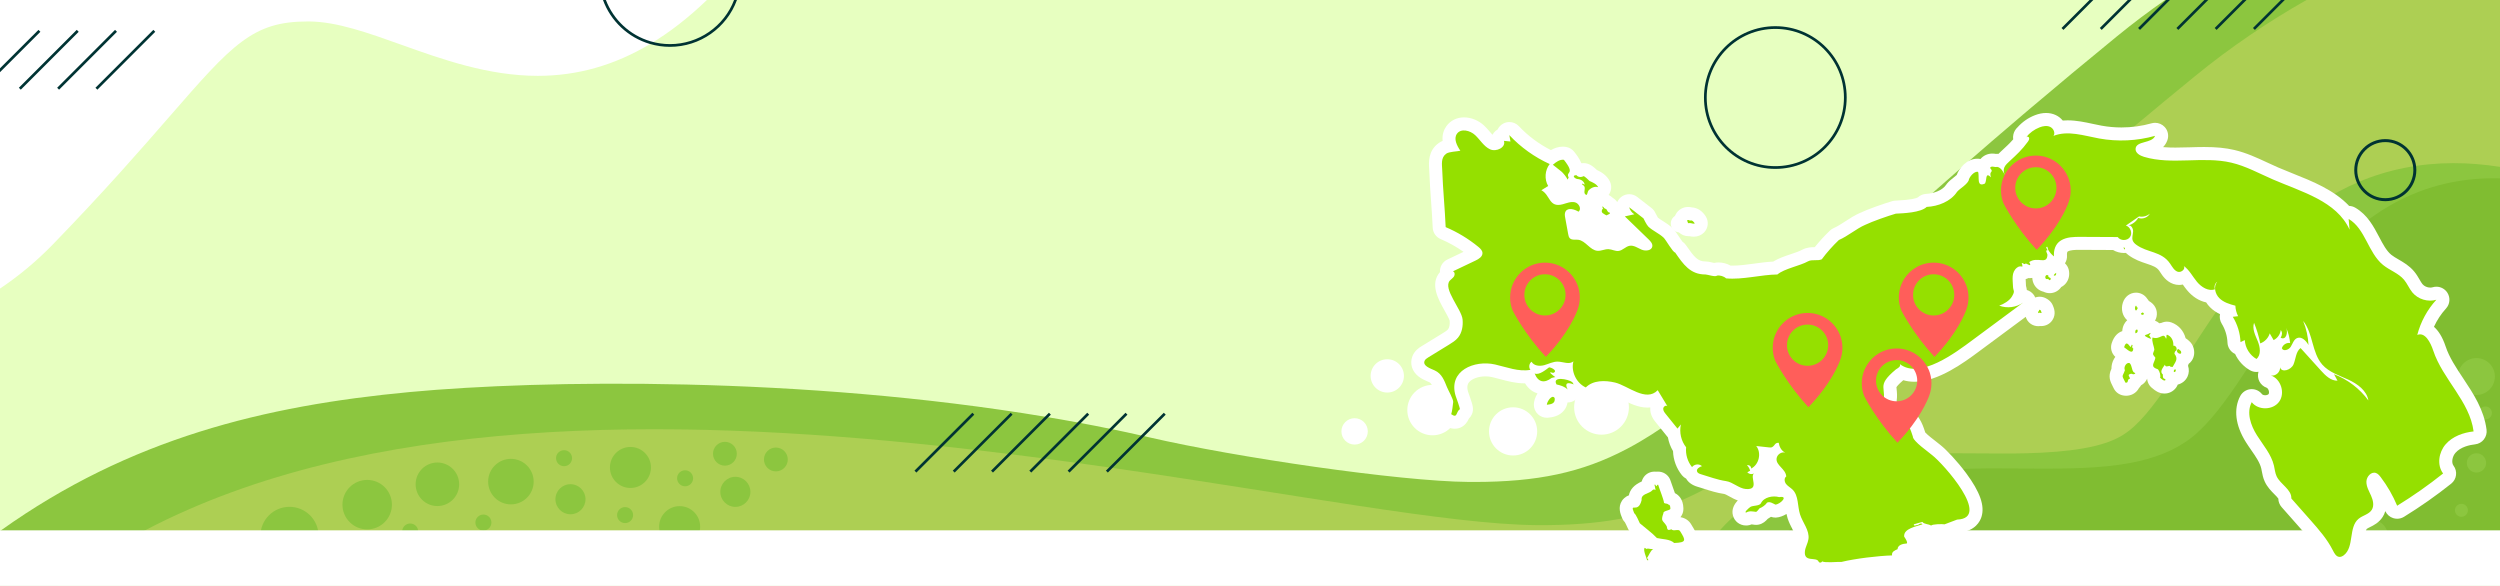 <?xml version="1.0" encoding="UTF-8"?><svg xmlns="http://www.w3.org/2000/svg" viewBox="0 0 1920 450"><rect x="0" y="0" width="1920" height="450" fill="#808080" stroke="none"/><defs><style>.cls-1{fill:#033;}.cls-2{fill:#e7ffc0;}.cls-3{fill:#fff;}.cls-4{fill:#ff5e5a;}.cls-5{fill:#8cc63f;}.cls-6{fill:#adcf53;}.cls-7{fill:#95e000;}.cls-8{fill:#80bd31;}.cls-9{stroke-width:2.29px;}.cls-9,.cls-10{fill:none;stroke:#033;stroke-miterlimit:10;}.cls-10{stroke-width:2.09px;}</style></defs><g id="Warstwa_2"><polyline class="cls-2" points="1920 0 1920 450 0 450 0 0 1662.81 0"/><path class="cls-5" d="m1920,0v450H0v-42.15c.26-.19.51-.37.76-.55,98.92-70.49,202.27-95.75,314.03-106.22,100.68-9.43,301.84-12.32,489.02,19.17,8.36,1.39,16.69,2.87,24.98,4.42,8.24,1.53,16.44,3.14,24.59,4.82,8.11,1.66,16.18,3.41,24.19,5.22,1.85.42,3.69.84,5.53,1.27,65.3,15.14,191.77,33.72,244.73,34.15,1.36,0,2.69.02,4.02.02,48.95,0,83.03-7.21,117.46-25.31,3.51-1.84,7.03-3.8,10.56-5.88,22.8-13.41,46.07-31.55,73.72-55.46,18.52-16.01,39.02-34.62,62.66-56.13,1.04-.94,2.09-1.9,3.15-2.86,1.56-1.41,3.12-2.84,4.7-4.28,17.66-16.05,36.69-33.34,57.62-52.04,3.23-2.89,6.52-5.82,9.85-8.78,1.05-.93,2.11-1.87,3.17-2.82,1.8-1.6,3.61-3.2,5.44-4.82,4.53-4.01,9.14-8.08,13.85-12.21,2.65-2.34,5.34-4.7,8.06-7.07,1.11-.98,2.23-1.96,3.35-2.93.77-.68,1.54-1.35,2.32-2.03,14.34-12.51,29.5-25.58,45.59-39.26,2.13-1.81,4.28-3.63,6.44-5.45,20.45-17.33,42.39-35.61,66.05-54.93,11.91-9.72,24.23-19.02,36.97-27.89h257.19Z"/><path class="cls-6" d="m1920,0v450H44.37c.48-.4.98-.79,1.5-1.19,20.52-15.63,42.43-29.41,65.51-41.51,169.35-88.76,401.7-87.14,611.25-64.69,8.86.95,17.68,1.93,26.45,2.96,8.8,1.01,17.56,2.07,26.26,3.15,8.74,1.09,17.43,2.2,26.06,3.34,8.71,1.14,17.35,2.31,25.92,3.49,8.67,1.2,17.26,2.41,25.78,3.63,140.84,20.26,260.41,43.58,326.81,44.12,96.92.78,141.7-25.65,226.24-100.26,1.73-1.52,3.47-3.07,5.24-4.64,6.85-6.08,13.96-12.47,21.38-19.18,12.85-11.61,26.62-24.17,41.56-37.75,4.02-3.64,8.12-7.37,12.31-11.16,11.15-10.11,22.94-20.74,35.45-31.92,10.61-9.48,21.75-19.35,33.45-29.63,2.1-1.85,4.22-3.7,6.36-5.57,5.07-4.44,10.25-8.96,15.53-13.54,6.74-5.85,13.66-11.81,20.76-17.91,26.46-22.68,55.51-47.08,87.59-73.28C1713.07,36.17,1741.76,16.79,1771.4,0h148.6Z"/><path class="cls-5" d="m1920,128.15v321.85h-624.03c2-6.06,4.49-11.96,7.47-17.67,4.65-8.89,10.45-17.24,17.38-25.03,5.38-6.06,11.44-11.77,18.17-17.11h0c3.06-2.46,6.26-4.82,9.6-7.11,2.64-1.81,5.37-3.57,8.18-5.29,21.45-13.07,44.95-20.43,68.79-24.54,6.59-1.14,13.2-2.04,19.81-2.72,19.53-2.07,38.95-2.42,57.32-2.42,6.49,0,12.99.05,19.29.1,6.34.04,12.33.09,18.36.09.94,0,1.87,0,2.79-.01,1.4,0,2.77,0,4.12-.03h0c3.13-.03,6.14-.08,9.04-.15,3.98-.11,7.76-.25,11.35-.43,4.17-.21,8.08-.47,11.76-.78,3.63-.3,7.02-.64,10.2-1.03,30.34-3.67,41.31-11.01,49.5-18.47,11.72-10.68,23.92-28.61,36.74-48.29,1.53-2.35,3.07-4.73,4.62-7.13.24-.37.48-.74.72-1.11,20.17-31.16,43.04-66.47,74.19-94.64,17.75-16.06,36.08-27.99,56.03-36.47,22.6-9.6,47.17-14.47,73.02-14.47h.01c11.46,0,23.35.96,35.55,2.86Z"/><path class="cls-8" d="m1920,136.95v313.05h-570.12c1.23-4.87,2.89-9.81,5.09-14.75,1.38-3.12,2.98-6.25,4.81-9.36,8.32-14.15,21.47-28.04,41.56-40.29,8.79-5.36,18.07-9.62,27.71-13.01,7.55-2.66,15.33-4.77,23.27-6.46,23.48-4.98,48.37-6.19,73.15-6.38,1.54,0,3.09-.02,4.64-.02,17.52-.06,34.92.31,51.69.11h0c2.01-.02,4-.05,5.99-.09,13.74-.27,26.99-1.01,39.45-2.76,5.5-.77,10.83-1.74,15.99-2.95h0c17.1-4.02,32.22-10.72,44.41-21.82,55.12-50.21,95.09-198.59,232.34-195.27Z"/><path class="cls-3" d="m542.9,0c-14.26,13.7-28.73,24.93-43.51,33.75h-.01c-27.51,16.43-56.06,24.5-86.34,24.5-38.07,0-73.56-12.7-104.86-23.9-25.37-9.07-49.33-17.64-70.3-17.86-.54,0-1.07-.01-1.6-.01-21.35,0-35.56,4.38-50.68,15.6-15.35,11.39-31.22,29.62-55.25,57.22-22.17,25.46-49.75,57.15-89.66,98.31C28.26,200.43,14.67,211.78,0,221.62V0h542.9Z"/></g><g id="Warstwa_1"><circle class="cls-5" cx="1901.92" cy="289.17" r="14.16"/><circle class="cls-5" cx="1877.6" cy="335.34" r="12.76"/><circle class="cls-5" cx="1821.2" cy="411.89" r="12.76"/><circle class="cls-5" cx="1901.92" cy="355.51" r="7.41"/><circle class="cls-5" cx="1844" cy="341.05" r="7.41"/><circle class="cls-5" cx="1812.01" cy="370.77" r="18.1"/><circle class="cls-5" cx="1821.2" cy="322.74" r="15.39"/><circle class="cls-5" cx="1853.08" cy="370.77" r="9.35"/><circle class="cls-5" cx="1908.79" cy="317.13" r="4.98"/><circle class="cls-5" cx="1855.23" cy="413.99" r="4.98"/><circle class="cls-5" cx="1890.37" cy="391.91" r="4.98"/><circle class="cls-5" cx="1793.69" cy="411.89" r="4.98"/><circle class="cls-5" cx="1855.23" cy="292.56" r="13.54"/><circle class="cls-5" cx="392.37" cy="369.88" r="17.48"/><circle class="cls-5" cx="521.97" cy="404.46" r="15.75"/><circle class="cls-5" cx="484.18" cy="359.01" r="15.75"/><circle class="cls-5" cx="556.73" cy="348.47" r="9.15"/><circle class="cls-5" cx="595.87" cy="352.87" r="9.15"/><circle class="cls-5" cx="222.33" cy="411.58" r="22.34"/><circle class="cls-5" cx="282" cy="387.57" r="19"/><circle class="cls-5" cx="564.76" cy="377.74" r="11.55"/><circle class="cls-5" cx="438.12" cy="383.41" r="11.55"/><circle class="cls-5" cx="480.07" cy="395.59" r="6.15"/><circle class="cls-5" cx="371.25" cy="401.31" r="6.15"/><circle class="cls-5" cx="315.02" cy="408.2" r="6.15"/><circle class="cls-5" cx="526.15" cy="367.32" r="6.15"/><circle class="cls-5" cx="433.19" cy="351.89" r="6.15"/><circle class="cls-5" cx="335.92" cy="371.93" r="16.72"/><circle class="cls-3" cx="1100.18" cy="314.95" r="19.36"/><circle class="cls-3" cx="1152.15" cy="266.07" r="17.45"/><circle class="cls-3" cx="1289.05" cy="211.69" r="17.45"/><circle class="cls-3" cx="1040.34" cy="331.31" r="10.13"/><circle class="cls-3" cx="1198.13" cy="273.62" r="10.13"/><circle class="cls-3" cx="1282.64" cy="268.92" r="24.74"/><circle class="cls-3" cx="1229.97" cy="312.79" r="21.04"/><circle class="cls-3" cx="1208.93" cy="231.84" r="12.79"/><circle class="cls-3" cx="1065.43" cy="288.69" r="12.79"/><circle class="cls-3" cx="1289.96" cy="171.67" r="6.81"/><circle class="cls-3" cx="1103.74" cy="275.74" r="6.81"/><circle class="cls-3" cx="1247.32" cy="243.95" r="6.81"/><circle class="cls-3" cx="1244.2" cy="197.95" r="6.81"/><circle class="cls-3" cx="1324.61" cy="223.92" r="6.81"/><circle class="cls-3" cx="1162.05" cy="331.31" r="18.51"/><path class="cls-1" d="m563.8-.09c-7.73,20.37-27.35,33.97-49.25,33.97-5.06,0-10.06-.72-14.86-2.14l-.16-.04c-15.73-4.66-28.41-16.49-34.24-31.79h-2.24c5.94,16.32,19.36,28.95,36.03,33.84l.15.04c4.95,1.45,10.1,2.18,15.31,2.18,23.04,0,43.64-14.47,51.48-36.06h-2.23Z"/><circle class="cls-9" cx="1831.91" cy="130.67" r="22.69"/><polygon class="cls-1" points="1751.78 -.02 1730.27 21.49 1731.75 22.97 1754.74 -.02 1751.78 -.02"/><polygon class="cls-1" points="1722.38 -.02 1700.86 21.49 1702.34 22.97 1725.33 -.02 1722.38 -.02"/><polygon class="cls-1" points="1692.97 -.02 1671.46 21.49 1672.94 22.97 1695.92 -.02 1692.97 -.02"/><polygon class="cls-1" points="1663.56 -.02 1642.05 21.49 1643.53 22.97 1666.51 -.02 1663.56 -.02"/><polygon class="cls-1" points="1634.16 -.02 1612.65 21.49 1614.12 22.97 1637.11 -.02 1634.16 -.02"/><polygon class="cls-1" points="1604.75 -.02 1583.24 21.49 1584.72 22.97 1607.7 -.02 1604.75 -.02"/><line class="cls-10" x1="894.54" y1="317.73" x2="850.08" y2="362.19"/><line class="cls-10" x1="865.14" y1="317.73" x2="820.68" y2="362.19"/><line class="cls-10" x1="835.73" y1="317.73" x2="791.27" y2="362.19"/><line class="cls-10" x1="806.32" y1="317.73" x2="761.86" y2="362.19"/><line class="cls-10" x1="776.92" y1="317.73" x2="732.46" y2="362.19"/><line class="cls-10" x1="747.51" y1="317.73" x2="703.05" y2="362.19"/><rect class="cls-1" x="64.83" y="44.86" width="62.88" height="2.09" transform="translate(-4.26 81.52) rotate(-45)"/><rect class="cls-1" x="35.43" y="44.86" width="62.88" height="2.09" transform="translate(-12.88 60.73) rotate(-45)"/><rect class="cls-1" x="6.02" y="44.86" width="62.88" height="2.09" transform="translate(-21.49 39.93) rotate(-45)"/><polygon class="cls-1" points="-.02 55.46 31.02 24.41 29.54 22.94 -.02 52.5 -.02 55.46"/><circle class="cls-10" cx="1363.45" cy="74.91" r="53.75"/><rect class="cls-3" x="0" y="407.3" width="1920" height="42.7"/><path class="cls-3" d="m1298.92,402.85c2.99,4.72,6.54,10.55,3.15,16.99-3.54,6.7-11.29,6.98-15.93,7.15-.12,0-.24,0-.36,0-2.41,0-4.74-.87-6.55-2.45-.58,1.92-1.7,3.66-3.3,4.94.14,2.19-.49,3.98-1.07,5.14-.87,1.74-2.19,3.15-3.8,4.13-1.61.97-3.49,1.51-5.49,1.51-.83,0-1.69-.09-2.61-.28-3.73-.77-6.71-3.59-7.67-7.28-.09-.31-.26-.77-.45-1.29-1.61-4.51-4.04-11.33.46-16.95.5-.62,1.06-1.16,1.66-1.63-1.41-1.14-2.84-2.3-4.14-3.43-1.09-.95-1.96-2.13-2.55-3.45l-.13-.27c-1.15-2.57-1.82-3.87-2.16-4.49-.9-.91-1.62-1.98-2.12-3.18-1.31-3.16-3.51-8.43-.14-13.49.69-1.03,2.33-3.04,5.25-4.07.92-4.62,4.23-8.19,9.89-10.67.21-.84.53-1.66.97-2.43,1.64-2.94,4.65-4.86,8-5.1.4-.03.76-.04,1.08-.04.44,0,.86.02,1.27.06.39-.04.76-.06,1.13-.06.42,0,.84.03,1.26.07,4.02.45,7.37,3.26,8.5,7.15.29.98.92,2.71,1.54,4.39.66,1.82,1.24,3.44,1.73,4.9.02.01.03.02.05.03,2.92,1.49,6.22,4.67,6.46,11.48v.18c.08,1.85-.35,3.69-1.25,5.3-.31.55-.64,1.04-1,1.49,3.58.58,6.57,2.58,8.32,5.64Z"/><path class="cls-3" d="m1286.64,173.8c-1.79-4.27-.43-7.79.35-9.25,1.83-3.45,5.46-5.6,9.47-5.6,1.01,0,1.95.13,2.81.33,4.27.21,8.19,2.75,10.82,7.04,2.39,3.89,1.83,8.91-1.35,12.19-2.05,2.11-4.87,3.27-7.93,3.27-1.31,0-2.45-.2-3.31-.39-.21.01-.44.02-.67.02-3.03,0-5.8-1.2-7.81-3.37-1.12-1.22-1.93-2.66-2.38-4.24Z"/><path class="cls-3" d="m1684.26,266.06c1.48,3.86,1.12,7.85-1,10.94-.66.96-1.48,1.78-2.39,2.47-.14.49-.3.96-.47,1.4.95,2.78.84,5.77-.43,8.46-1.46,3.06-4.16,5.2-7.46,6.04-.32.82-.74,1.6-1.27,2.33-2.13,2.88-5.38,4.54-8.93,4.54-4.47,0-7.54-2.6-9.02-3.85l-.19-.16c-2.44-1.77-3.9-4.51-4.09-7.42-.85,1.95-2.34,3.84-4.67,5.11-.44.78-.98,1.48-1.6,2.1-2.29,4.31-6.48,5.91-9.84,5.91h-.01c-.8,0-1.62-.09-2.45-.25-3.04-.59-5.64-2.55-7.03-5.32l-.71-1.4c-2.02-3.96-3.92-7.71-1.1-13.79-.05-2.59.62-5.26,2.02-7.66.29-.51.61-.98.95-1.44-2.88-2.61-4.03-6.73-2.77-10.55,1.94-5.88,5.23-8.28,8.09-9.2.1-2.18.73-4.5,2.22-6.59.46-.65,1.01-1.24,1.59-1.77-3.62-3.15-4.98-8.41-3.37-13.44,1.51-4.71,5.49-7.76,10.14-7.76,3.14,0,6.53,1.49,8.63,4.72.47.52.88,1.1,1.23,1.7,4.61,2.42,6.98,7.18,5.91,12.07-.24,1.08-.65,2.09-1.19,3.02,1.22.44,2.34,1.12,3.32,2.01.52-.14,1.08-.26,1.7-.33,1.31-.61,2.73-.92,4.17-.92,1.12,0,2.25.19,3.34.58,5.52,1.96,9.47,6.45,10.93,12.02.05.05.09.12.13.17,2.15,1.39,3.69,3.13,3.89,3.37.74.86,1.32,1.84,1.73,2.89Z"/><path class="cls-3" d="m1907.62,337.5c-1.66,2.11-4.09,3.46-6.76,3.76-3.89.43-11.03,1.85-15.08,6.54-2.49,2.87-3.21,7.54-1.51,9.78,3.29,4.33,2.51,10.48-1.73,13.86-11.53,9.19-23.74,17.76-36.28,25.48-1.6.98-3.41,1.48-5.24,1.48-1.03,0-2.07-.16-3.07-.48-2.68-.86-4.87-2.82-6.03-5.37-.52,1.77-1.25,3.25-2.03,4.47-2.83,4.41-7.01,6.47-9.78,7.83-.83.41-1.96.96-2.32,1.26-1.01.83-1.64,5-2.06,7.75-.95,6.22-2.25,14.74-9.45,20.39-2.87,2.26-6.13,3.45-9.42,3.45-.5,0-1-.03-1.49-.08-7.86-.89-11.32-7.78-12.62-10.38-3.83-7.62-9.99-14.6-15.95-21.35l-14.53-16.45c-1.59-1.81-2.48-4.12-2.51-6.51-.49-.8-1.98-2.3-3-3.32-2.43-2.45-5.46-5.5-7.39-9.66-1.36-2.92-1.88-5.75-2.29-8.01-.13-.68-.25-1.36-.4-2.03-1.08-4.64-4.28-9.26-7.68-14.15-1.37-1.98-2.79-4.02-4.14-6.17-8.08-12.84-9.63-25.41-4.37-35.39,1.59-3.01,4.59-5,7.97-5.3.3-.03.59-.04.88-.04,3.07,0,5.99,1.41,7.89,3.86.32.4,1.22.84,2.46.84s2.28-.47,2.61-.93c.32-.45.45-1.51.09-2.69-.37-1.17-1.09-1.97-1.61-2.15-4.95-1.75-7.7-7.02-6.31-12.08.01-.05.03-.11.04-.16-.51.08-1.03.12-1.56.12-1.69,0-3.39-.43-4.93-1.3-5.08-2.88-9.07-7.33-11.48-12.55-.35-.15-.69-.33-1.02-.53-2.87-1.74-4.68-4.81-4.81-8.17-.2-5.15-1.74-10.19-4.45-14.57-1.35-2.2-1.79-4.8-1.29-7.27-2.7-1.28-5.34-2.97-7.69-5.34-1.14-1.14-2.12-2.39-2.95-3.7-5.39-1.1-10.63-4.43-14.8-9.51-1.17-1.42-2.18-2.83-3.14-4.2-.95.2-1.91.31-2.89.31-1.51,0-2.99-.26-4.4-.76-5.46-1.93-8.32-6.33-10.03-8.96-.22-.35-.45-.7-.68-1.04-1.96-2.85-4.72-3.88-9.83-5.58-4.31-1.43-9.19-3.06-13.96-6.62-.72-.53-1.38-1.08-1.98-1.65-.49.04-.98.07-1.47.07-3.02,0-5.9-.82-8.34-2.29l-25.91-.12c-3.28,0-6.94.1-8.91,1.3-.42.26-.66,1.51-.55,2.86.19,2.22-.39,4.37-1.54,6.18,1.42,1.34,2.47,3.07,2.92,5.04.85,3.71.07,7.43-2.15,10.22-1,1.26-2.26,2.26-3.67,2.98-.18.25-.35.51-.55.75-2.03,2.5-5.04,3.94-8.26,3.94-1.68,0-3.3-.39-4.77-1.11-2.97-.69-5.52-2.56-7.1-5.29-.94-1.64-1.43-3.46-1.52-5.31-.62.11-1.24.18-1.89.18-.38,0-.76-.02-1.12-.06-.66.35-1.36.62-2.09.81.02.74.07,1.55.11,2.2.06.95.12,1.9.14,2.82,0,.16.02.22.02.22.02.1.05.2.08.29.28.99.46,1.92.55,2.82,2.05.59,3.94,1.85,5.3,3.71.47.65.84,1.33,1.13,2.04,1.63-.54,2.98-.59,3.33-.59,3.66,0,6.19,1.93,7.03,2.56,1.38,1.05,2.46,2.44,3.14,4.03.85,1.99,2.85,6.66-.28,11.39-.94,1.43-2.2,2.57-3.67,3.35-1.46.78-3.11,1.21-4.84,1.21-.3,0-.59-.01-.86-.03-.52.08-1.04.12-1.57.12-2,0-4.01-.6-5.74-1.81-1.9-1.33-3.2-3.24-3.83-5.36l-36.22,26.83c-10.85,8.05-31.04,23.03-49.21,23.03-3.04,0-5.91-.4-8.6-1.2-3.89,3.32-4.98,4.9-5.26,5.39.02.36.09,1.01.14,1.51.25,2.23.58,5.25,0,9.28.52.93.91,1.84,1.2,2.64,1.83.7,3.71,1.59,5.39,2.59,10,2.23,13.46,12.81,15.03,17.6,0,0,.35,1.06.37,1.12,1.76,1.95,6.5,5.6,8.39,7.05,1.45,1.12,2.54,1.96,3.38,2.69,4.43,3.51,12.83,12.35,19.63,21.52,10.72,14.46,14.46,25.15,11.76,33.64-1.04,3.27-4.7,10.74-16.53,11.86-.05.02-8.26,3.12-8.26,3.12-1.13.43-2.33.65-3.54.65-.5,0-1.01-.04-1.51-.11-.2-.02-.65-.04-1.33-.04-1.34,0-2.51.08-3.23.16-1.35.64-2.82.96-4.29.96-1.56,0-3.13-.36-4.57-1.11-.72.23-1.45.45-2.22.67-.52.15-1.26.37-2.02.61.34,1.39.49,2.86.3,4.36-.4,3.17-2.14,5.96-4.8,7.66-1.25.79-2.65,1.3-4.11,1.49-.84,1.26-1.97,2.33-3.31,3.11-.36.86-.85,1.67-1.45,2.41-1.83,2.26-4.55,3.62-7.45,3.71-9.61.3-26.45,2.2-36.9,4.74-.77.19-1.57.28-2.36.28-.28,0-.55-.01-.83-.03h-.2c-.69,0-1.83.05-3.02.1-1.73.07-3.68.16-5.56.16-1.3,0-2.46-.05-3.51-.14-1,.29-2.05.44-3.12.44-2.84,0-5.47-1.03-7.52-2.84-2.96-.3-7.7-1.06-11.17-5.34-2.53-3.12-3.54-7.09-2.99-11.81.33-2.88,1.23-5.24,1.96-7.14.32-.84.71-1.88.78-2.33.17-1.2-1.31-4.07-2.5-6.38-1.26-2.44-2.68-5.21-3.66-8.35-.33-1.07-.58-2.12-.8-3.16-2.62,1.62-5.48,2.61-7.9,2.76-.21.02-.42.02-.64.02-1.15,0-2.3-.2-3.39-.59-.82.58-1.65,1.09-2.47,1.54-1.55,1.77-3.69,3.72-6.81,4.41-.71.15-1.42.23-2.14.23-.4,0-.79-.03-1.18-.07-.42-.05-.84-.11-1.27-.17-.33-.05-.71-.1-1.02-.13-1.03.45-2.14.73-3.27.82-.33.03-.64.04-.93.04-4.81,0-8.88-3.06-10.11-7.61-1.34-4.91,1.12-8.94,3.73-11.63-2.49-.88-4.66-2.07-6.54-3.11-1.34-.74-3.17-1.76-3.92-1.87-5.6-.8-10.74-2.45-15.72-4.04-1.61-.51-3.22-1.03-4.82-1.5-4.07-1.21-6.98-3.3-8.69-6.23-1.21-.62-2.29-1.49-3.17-2.57-4.28-5.25-6.7-11.85-6.89-18.58-1.95-3.26-3.27-6.85-3.93-10.56-.14-.16-.28-.31-.41-.48l-9.06-11.25c-1.31-1.63-4.39-5.45-4.08-10.91.01-.11.01-.21.02-.32-.71.07-1.43.11-2.15.11-7.18,0-13.78-3.31-19.61-6.23-2.83-1.41-5.75-2.87-7.58-3.31-2.3-.55-4.56-.84-6.52-.84-2.12,0-4.98.33-6.54,1.9-1.92,1.94-4.49,2.96-7.1,2.96-1.41,0-2.83-.3-4.17-.91-.73-.34-1.44-.72-2.13-1.12-.59.71-1.28,1.35-2.07,1.89-1.71,1.16-3.67,1.73-5.61,1.73h-.07c-.43,2.59-1.5,4.54-2.53,5.87-3.76,4.92-9.76,5.55-12.32,5.81-.35.04-.69.06-1.04.06-2.48,0-4.9-.93-6.75-2.62-2.11-1.93-3.29-4.68-3.25-7.54.04-2.6,1.06-5.73,2.83-8.54-3.06-.93-6.72-3.05-9.59-7.75-.17,0-.35.01-.52.01-6.7,0-13.07-1.72-18.69-3.24-2.1-.57-4.08-1.1-6.01-1.54-1.66-.38-3.4-.57-5.18-.57-5.54,0-10.68,1.91-12.78,4.74-.47.63-1.88,2.53-.58,7.02.63,1.72,1.72,4.93,1.73,4.97,1.85,5.49,2.87,8.51,1.22,12.38-.53,1.23-1.31,2.34-2.26,3.26-2.9,6.46-7.55,7.83-10.95,7.83-3.72,0-6.61-1.75-8.45-3.07-3.67-2.62-5.12-7.35-3.59-11.56.21-.84.55-3.1.81-5.34-.55-1.3-1.6-3.38-2.16-4.5-.74-1.48-1.32-2.64-1.74-3.65l-.36-.91c-1.64-4.06-2.56-6.05-3.93-6.66-.36-.17-.75-.33-1.15-.5-2.17-.94-4.88-2.11-7.25-3.97-4.94-3.88-6.75-9.73-4.73-15.28,1.68-4.59,5.4-6.88,6.99-7.86l16-9.82c1.76-1.08,3.58-2.2,4.41-3.19,1.05-1.26,1.53-3.72,1.3-6.6-.33-1.46-2.49-5.33-3.94-7.9-4.83-8.61-11.43-20.38-3.52-29.48-.25-4.07,1.99-7.89,5.68-9.65l12.41-5.91c-5.48-3.89-11.37-7.18-17.58-9.81-3.55-1.51-5.92-4.93-6.09-8.78-.29-6.72-.78-13.62-1.25-20.29-.54-7.6-1.1-15.47-1.38-23.29-.02-.58-.06-1.16-.1-1.75-.3-4.82-.85-13.79,7.38-19.66.94-.67,1.94-1.2,2.97-1.63-.51-4.92,1.02-8.66,2.9-11.31,3.05-4.29,7.97-6.75,13.51-6.75s11.21,2.34,15.42,6.27c1.77,1.65,3.25,3.39,4.56,4.93.63.75,1.28,1.51,1.9,2.17.29-.55.63-1.08,1.03-1.58.82-1.03,1.81-1.86,2.91-2.49.93-1.96,2.5-3.61,4.54-4.64,1.43-.72,2.97-1.07,4.49-1.07,2.7,0,5.36,1.09,7.3,3.16,6.99,7.46,15.45,13.76,24.6,18.39,2.48-1.42,5.61-2.65,9.12-2.65.89,0,1.78.08,2.64.24,2.42.43,4.59,1.73,6.11,3.66,1.7,2.16,4.07,5.19,5.47,8.72.1.04.2.07.29.11.48-.07.95-.1,1.44-.1s.97.03,1.45.1c3.51.52,6.12,2.61,8.81,5.18,3.18,1.46,7.78,4.08,10.06,9.02,1.55,3.34,1.1,7.23-1.06,10.15.56.27,1.12.59,1.66.97.47.33.91.69,1.31,1.09,1.19.7,2.39,1.71,3.46,3.14.09.06.17.13.26.2.77-1.74,2.03-3.27,3.7-4.36,1.66-1.08,3.56-1.61,5.45-1.61,2.17,0,4.34.71,6.14,2.11l10.96,8.52c1.34,1.05,2.35,2.37,3,3.83.46.97,1.38,2.7,1.91,3.54.98.83,2.38,1.7,3.84,2.62,2.37,1.49,5.05,3.18,7.56,5.57,1.38,1.32,2.5,2.97,4.52,6.03.76,1.15,2.05,3.11,2.87,4.19,1.04.7,1.96,1.59,2.7,2.65l.11.16c6.35,9.21,9.09,12.43,14.87,12.43h.1c1.67,0,3.13.34,4.81.74.47.11,1.17.27,1.78.4.03,0,.06-.02.09-.02,1.06-.24,2.19-.35,3.34-.35,3.18,0,6.45.88,9.22,2.42.49.01.99.02,1.5.02,5.19,0,10.73-.75,16.61-1.55,4.8-.65,9.73-1.31,14.62-1.56,4.09-2.51,8.97-4.16,13.73-5.76,3.17-1.07,6.44-2.17,8.23-3.18.05-.03.1-.05.15-.08,3.79-2.05,7.63-2.05,9.48-2.05h.33c3.48-4.36,7.6-8.87,11.69-12.75.86-.82,1.86-1.48,2.96-1.95,2.63-1.12,5.55-3.02,8.65-5.04,3.58-2.33,7.28-4.73,11.37-6.52,6.21-2.95,18.59-7.26,24.82-9.08.76-.22,1.55-.36,2.34-.39l.47-.02c11.94-.55,15.72-1.78,16.91-2.5,1.73-1.61,3.97-2.55,6.33-2.66,5.53-.27,12.45-2.56,15.43-7.09.17-.26.36-.5.55-.75,1.42-1.78,3.24-3.22,5-4.61.74-.58,1.86-1.47,2.52-2.09,1.7-4.84,7.49-12.48,15.85-12.48.8,0,1.59.07,2.37.22h.03c2.23-2.64,5.5-4.17,9.11-4.17,1.07,0,1.99.13,2.67.25.34-.04.68-.06,1.02-.06.32,0,.65.02.97.05.72-.74,1.39-1.36,1.92-1.85l.59-.54c3.43-3.16,6.18-5.7,8.83-8.77-.19-1.25-.15-2.55.16-3.83.52-2.14,1.64-4.02,3.21-5.45,3.64-4.1,8.24-7.3,13.36-9.27,2.93-1.12,5.78-1.7,8.49-1.7s5.16.54,7.44,1.6c2.09.97,3.94,2.43,5.41,4.21,1.21-.1,2.45-.15,3.73-.15,6.79,0,13.28,1.4,19.55,2.75,2.26.49,4.39.95,6.48,1.33,5.01.91,10.16,1.38,15.3,1.38,7.87,0,15.67-1.08,23.17-3.19.9-.25,1.81-.37,2.71-.37,2.75,0,5.42,1.13,7.34,3.21,2.55,2.75,3.34,6.71,2.05,10.23-.79,2.14-1.94,3.85-3.28,5.23,3.41.29,6.67.35,9.52.35,3.51,0,7-.1,10.71-.21,3.69-.11,7.51-.23,11.33-.23,9.29,0,16.42.7,23.12,2.26,9.23,2.16,17.52,6.02,25.53,9.75,2.83,1.31,5.5,2.56,8.21,3.73,3.59,1.55,7.28,3.03,11.19,4.59,15.11,6.03,31.73,12.67,43.26,24.91,1.63.06,3.26.51,4.72,1.36,9.39,5.47,14.13,14.49,18.32,22.45,2.9,5.51,5.63,10.71,9.38,13.76,1.46,1.19,3.4,2.31,5.45,3.5,3.92,2.27,8.35,4.84,12,9.18,1.84,2.18,3.12,4.4,4.26,6.36.78,1.35,1.52,2.63,2.22,3.47,1.33,1.61,3.66,2.65,5.94,2.65.67,0,1.3-.09,1.89-.26.95-.28,1.91-.42,2.86-.42,3.37,0,6.6,1.72,8.47,4.69,2.38,3.81,1.94,8.74-1.09,12.06-3.8,4.16-6.93,8.92-9.26,14.05,3.24,2.85,6.46,7.51,8.97,15.09,2.77,8.35,7.95,16.16,13.45,24.44,7.87,11.86,16.01,24.13,17.98,39.5.34,2.66-.4,5.34-2.06,7.45Z"/><path class="cls-7" d="m1899.76,331.32c-8.05.89-16.25,3.81-21.54,9.94-5.3,6.12-6.8,15.92-1.91,22.37-11.25,8.96-23.04,17.24-35.29,24.78-3.25-7.79-7.49-15.16-12.58-21.89-1.02-1.34-2.16-2.73-3.75-3.27-3.62-1.23-7.2,2.8-7.29,6.62s2,7.3,3.56,10.78,2.57,7.76.51,10.98c-2.2,3.43-6.88,4.17-10.03,6.76-7.98,6.56-3.21,21.62-11.34,28-1.04.81-2.32,1.44-3.63,1.29-2.38-.27-3.71-2.78-4.79-4.91-4.38-8.73-10.93-16.17-17.4-23.49-4.84-5.48-9.69-10.97-14.53-16.45.25-6.99-8.38-10.73-11.33-17.08-1.17-2.53-1.39-5.38-2.02-8.09-2.04-8.75-8.31-15.78-13.09-23.38-4.79-7.6-8.18-17.45-3.98-25.4,5,6.43,16.31,6.22,21.07-.39s1.38-17.4-6.3-20.11c3.57.71,7.33-2.69,6.97-6.31,1.19,4.49,8.53,2.08,10.34-2.2s1.74-9.74,5.42-12.57c5.2,5.75,10.41,11.5,15.61,17.26,3.46,3.82,7.6,7.95,12.76,7.81-.89-1.65-1.77-3.3-2.66-4.95,10.48,3.99,19.76,11.07,26.38,20.13-1.23-7.62-8.42-12.76-15.43-16-7.01-3.23-14.78-5.68-19.91-11.46-8.2-9.25-7.01-24.05-14.78-33.66,2.42,5.89,3.83,12.2,4.13,18.56-1.81-3.26-5.21-6.77-8.68-5.38-2.66,1.06-3.47,4.34-4.99,6.76s-5.82,3.75-6.8,1.06c.73-2.64,3.64-4.47,6.34-4-.36-4.05-1.39-8.05-3.05-11.76,1.58,3.55.08,10.02-4.23,7.68,1.13-1.68,1.61-4.23.07-5.84-.33,3.26-2.48,6.28-5.45,7.67-.99-1.72-1.98-3.43-2.98-5.15-1.04,3.52-3.83,6.47-7.28,7.7-1.09-5.41-2.69-10.71-4.76-15.82-1.58,4.64.95,9.55,2.82,14.09s2.78,10.54-.98,13.69c-5.16-2.93-8.65-8.59-8.95-14.51-1.1.52-2.2,1.05-3.3,1.57-.26-6.85-2.33-13.62-5.93-19.44l4.1-.48c-1.28-2.49-2-5.26-2.11-8.06-4.48-1.16-9.13-2.57-12.39-5.86-3.26-3.28-4.52-9.01-1.53-12.53-1.8,1.22-2.57,3.75-1.76,5.77-5,1.84-10.44-1.63-13.83-5.74s-5.86-9.14-10.21-12.21c1.85,2.23-1.87,5.46-4.6,4.49s-4.17-3.85-5.81-6.24c-6.66-9.7-17.5-8.18-26.06-14.55-1.12-.84-2.17-1.86-2.65-3.17-.79-2.19.18-4.58.3-6.91s-1.51-5.23-3.77-4.65c3.2-.81,6.04-2.96,7.69-5.82,3.24,1.26,7.3-.22,8.96-3.27-2.25,1.94-5.42,2.75-8.32,2.13-3.37,2.34-6.73,4.69-10.1,7.03,3.53.99,5.26,5.87,3.13,8.86s-7.3,2.97-9.4-.04c-9.45-.05-18.91-.09-28.36-.14-5.25-.03-10.81.03-15.29,2.77-4.42,2.7-5.68,7.71-5.3,12.23-1.78-1.33-3.23-3.03-4.39-4.95,0,0-.73-2.43-.73-2.43-.95.19-.89-.16-.73.81.03.84,1.12,1.15.73,2.02-2.01-.76.3,2.92.08,3.48-.43,7.89-7.58.86-14,5.42,2.14,4-.45,1.93-2.59,1.05-1.41,1.3-1.73-.37-3.16-.32,1.59,5.3-.21.79-3.64,3.56-4.5,3.62-3.22,9.22-3.08,14.13.11,4.24,1.95,3.31-.75,7.97-1.91,3.31-6.32,5.88-9.81,7.07,6.02,2.31,13.18,1.38,18.41-2.38-4.4,3.26-8.8,6.52-13.2,9.78-2.15,1.59-4.31,3.19-6.46,4.78-.93.69-1.86,1.38-2.79,2.07-5.63,4.17-11.26,8.34-16.89,12.51-12.07,8.94-39.87,30.15-55.37,18.15.88,1.99-1.62,3.13-2.92,3.97-16.53,13.75-5.9,13.45-10.6,27.85,3.78.69,2.55,5.73,5.1,7.69,2.45.36,6.92,2.28,8.82,3.89,6.03.14,7.97,7.43,9.55,12.14-.05,3.71,12.54,12.24,14.9,14.41,8.32,6.38,45.98,48.44,19.1,49.46,0,0-9.63,3.64-9.63,3.64-1.55-.3-9.36-.24-10.36.97-1.71-1.29-5.36-.93-6.64-2.83-1.43.31-5.05,1.4-6.56,1.86-.51,1.86,2.27.4,3.24.4.9-.69,2.65-1.62,3.32-.41-4.27,1.6-14.82,3.15-14,9.55.44.47,3.05,4.47,1.94,5.18-2.72.15-6.91.94-7.04,4.37-2.08.93-4.73,1.9-4.21,4.78-10.5.33-27.94,2.35-38.94,5.02-2.58-.25-12.35.88-14.73-.41-.61,1.08-2.19,1.39-2.84,0-1.76-3.74-11.46,1.07-10.42-7.91.37-3.17,2.24-6.01,2.7-9.17,1-6.77-4.47-12.63-6.5-19.16-1.99-6.39-.95-14.19-5.7-18.91-1.55-1.54-3.59-2.56-4.95-4.27s-1.69-4.61.12-5.82c-.45-5.96-8.14-8.47-7.43-13.85.4-3.03,3.8-5.38,6.69-4.42-3.01-1.38-4.61-4.6-5.07-7.61-3.11,0-2.64,1.93-4.97,3.31-.72.43-1.63.35-2.46.26-3.27-.36-6.54-.71-9.82-1.07,4.2,5.32,2.16,14.32-3.92,17.31.26-1.61-1.68-3.12-3.18-2.47,1.18,1.1,2.03,2.56,2.4,4.13-.72.4-1.44.8-2.16,1.2,1.3,1.46,3.68,1.8,5.34.77-4.07,2.54,4.79,12.91-6.44,12.08-5.32-.4-9.92-5.32-15.26-6.08-6.5-.93-12.85-3.38-19.13-5.23-1.27-.38-2.72-.93-3.11-2.19-.6-1.98,1.83-3.43,3.79-4.08-2.11-1.97-5.94-1.6-7.63.75-3.43-4.21-5.1-9.81-4.54-15.22-3.86-4.85-5.38-11.49-4-17.54-.88,1.06-1.76,2.12-2.64,3.19-3.02-3.75-6.04-7.5-9.06-11.25-.96-1.19-1.98-2.54-1.89-4.07s2-2.91,3.18-1.93c-2.47-4.08-4.93-8.16-7.4-12.24-9.04,9.43-22.93-3.53-32.77-5.87-7.73-1.84-16.88-1.89-22.48,3.75-7.32-3.36-11.55-12.32-9.5-20.1-3.05,2.84-7.9.35-12.07.27-3.61-.07-6.93,1.8-10.41,2.74s-7.95.53-9.66-2.65c-1.94,1.33-2.37,4.41-.87,6.22-9.1,1.65-18.19-2.08-27.21-4.12-15.79-3.58-36.13,4.7-30.25,24.09.11.26,3.65,10.13,3.24,10.28-3.13,2.06-1.62,7.38-6.64,3.8.7-1.73,1.35-7.4,1.54-9.37s-3.87-9.13-4.75-11.31c-2.1-5.16-3.96-10.45-9.45-12.92-3.62-1.63-9.2-3.48-7.84-7.21.46-1.26,1.68-2.05,2.82-2.76,5.33-3.27,10.67-6.55,16-9.82,2.47-1.52,4.99-3.08,6.85-5.31,3.17-3.79,4.01-9.07,3.58-13.99-.69-7.88-15.41-23.71-9.76-29.94,1.02-1.13,2.41-1.93,3.2-3.23s.59-3.42-.87-3.85c5.79-2.76,11.58-5.51,17.37-8.27,2.52-1.2,5.44-3.02,5.33-5.81-.08-1.96-1.67-3.47-3.19-4.71-7.58-6.21-16.06-11.34-25.08-15.16-.62-14.51-2.11-29.01-2.63-43.51-.17-4.69-1.23-9.82,3.1-12.91,2.21-1.58,8.17-1.62,10.81-2.24-2.66-3.92-5.34-9.19-2.6-13.05,3.07-4.32,10.09-2.56,13.96,1.05,3.88,3.61,6.62,8.65,11.42,10.89,4.8,2.24,12.39-1.44,10.7-6.47,1.67.16,3.34.32,5.01.49-.3-1.64-.59-3.27-.89-4.91,8.75,9.34,19.36,16.93,31.01,22.22-3.7,4.7-4.19,11.69-1.18,16.85-1.73,1.09-3.47,2.18-5.2,3.27,6.98,3.69,5.67,13.66,16.37,10.77,3.1-.84,6.27-2.27,9.4-1.51s5.31,5.26,2.75,7.2c-3.19-1.87-8.05-3.38-9.94-.2-.86,1.46-.59,3.29-.28,4.96.76,4.16,1.52,8.32,2.28,12.48.21,1.14.46,2.36,1.28,3.18,1.55,1.56,4.14.89,6.32,1.14,5.79.66,9.1,8.07,14.91,8.5,2.87.21,5.62-1.4,8.49-1.27,2.65.12,5.17,1.72,7.8,1.36,3.08-.42,5.31-3.41,8.38-3.95,3.24-.57,6.21,1.7,9.24,2.98s7.66.77,8.19-2.48c.34-2.09-1.31-3.92-2.83-5.39-6.09-5.89-12.19-11.78-18.28-17.68,2.44-.54,4.89-1.09,7.33-1.63-1.96-1.19-3.43-3.17-3.98-5.4,3.65,2.84,7.31,5.69,10.96,8.53-.03-.02,2.48,5.14,3.73,6.33,3.45,3.29,8.29,5.19,11.82,8.56,1.67,1.59,7.07,11.32,8.76,11.32,6.24,9.05,11.65,16.98,23.37,16.9,1.39,0,7.59,2.17,8.74.89,2.22-.48,5.45.53,7.04,2.11,12.71,1.18,26.94-2.88,39.42-3,5.33-4.52,17.32-6.61,23.56-10.12,3.11-1.68,7.3-.06,10.52-1.54,3.79-5.18,8.67-10.59,13.12-14.81,6.81-2.91,13.44-8.72,20.24-11.66,5.55-2.66,17.53-6.85,23.48-8.58,5.69-.26,19.22-.77,23.72-5.18,8.69-.41,18.38-4.08,23.32-11.58,2.03-2.54,8.74-6.12,9.15-9.63.81-2.34,4.08-6.28,6.96-5.75,1.37,3.13-1.6,12.36,5.34,8.99,1.65-2.67-.03-9.28,4.61-4.78-1.93-5.46,2.74-3.22-.73-7.2,1.13-2.07,3.5-.18,5.42-.81,3.33.46,5.02,4.62,6.56,7.12-3.48-5.67-.19-8.52,3.31-11.75,5.16-4.76,9.27-8.5,13.67-14.58.65-.9,1.33-1.96,1.05-3.03s-2.14-1.45-2.39-.38c2.7-3.45,6.35-6.14,10.44-7.72,2.6-1,5.6-1.53,8.12-.36s4.11,4.58,2.57,6.9c11.03-4.39,23.34-.13,35.02,2,14.23,2.6,29.05,1.9,42.97-2.02-2.21,6.02-14.68,3.63-14.97,10.03-.15,3.19,3.39,5.17,6.46,6.09,21.53,6.46,45.14-.65,67.03,4.46,11.23,2.62,21.46,8.34,32.04,12.92,22.1,9.56,48.89,16.63,58.83,38.56-.24-2.75-.48-5.49-.72-8.24,12.85,7.49,14.89,25.93,26.42,35.33,5.12,4.17,11.87,6.32,16.12,11.37,2.51,2.98,3.93,6.75,6.42,9.76,4.33,5.23,11.89,7.54,18.4,5.6-6.98,7.64-12.06,17.01-14.65,27.03,5.97-2.52,10.21,5.84,12.25,12,7.33,22.11,28.04,38.96,31,62.07Z"/><path class="cls-7" d="m1674.92,269.66c1.62,4.2-5.45.96-2.1-1.7.63.29,1.66,1.17,2.1,1.7Z"/><path class="cls-7" d="m1651.83,259.64c.12.27.2.48.21.57-1.56-.29-3.78-1.49-4.85-2.32.45-.68,1.08-.92,1.9-1.1.94-.2,1.57-.98,2.55-1.13-.14.92-.65,1.3-1.25,1.97.23-.26,1.05,1.15,1.44,2Z"/><path class="cls-7" d="m1645.54,239.95c2.22,1.02,0,2.73-1.21,1.3,0-1.2.63-.7,1.21-1.3Z"/><path class="cls-7" d="m1641.09,236.07c1.61-.36-.17,2.5-.73,2.43-1.68-1.2.17-6.02.73-2.43Z"/><path class="cls-7" d="m1669.99,271.69c3.28,4.19.48,6.45-1.38,10.12-.74,0-2.01.02-2.35-.81-1.38.19-3.39,1.21-3.56-.97-1.44,2.19-4.44,5.35-1.62,7.61-.16,4.31,1.29,2.36,2.11,4.13-1.1,1.49-3.19-.93-4.21-1.62.54-1.92-.38-4.96-1.62-6.48-6.56-2.16-2.84-4.46-2.02-8.91-2.56-3.31-2-2.42-.81-6.07-.2-2.93-2.24-6.63-1.38-9.47,6.22,1.99,8.18-4.61,10.36.89.78-.82-.19-2.37.73-3.08,3.51,1.24,5.17,4.84,4.86,8.42,1.97-.13,3.08,2.02,2.35,3.72-1.04.28-1.41,1.57-1.46,2.51Z"/><path class="cls-7" d="m1670.63,283.51c.82,1.15.32,2.18-1.05,2.27-.34-1.03.04-1.87,1.05-2.27Z"/><path class="cls-7" d="m1641.65,253.31c.32,1.43-.15,2.33-1.62,2.67-.4-1.16-.08-3.5,1.62-2.67Z"/><path class="cls-7" d="m1638.74,285.94c1.99.71,1.06,1.41-.57,1.54-1.02-.8-2.32-.43-3.24.32-.44,1.24,1.09,1.89.73,3.16-2.34.06-.51,3.46-3.32,2.91-3.27-6.5-2.37-3.87-.4-9.55-1.19-2.09.89-6.14,3.48-5.51,2.13,1.65,1.5,5.41,3.32,7.12Z"/><path class="cls-7" d="m1567.34,238.42c1.63,3.81-.36.8-2.02,2.1.12-.35-.34-1.71.49-1.38.2-1.36.36-1.63,1.54-.73Z"/><path class="cls-7" d="m1579.07,209.52c.3,1.3-.19,2.45-1.7,2.1-.27-.72,1.3-1.72,1.7-2.1Z"/><path class="cls-7" d="m1637.85,265.13c-.34.92-.71,2,.49,2.43-.18,5.69-5.12.25-7.04-.89,1.38-4.18,2.49-3.4,4.86-.24,1.12-.26.46-2.55,1.7-1.3Z"/><path class="cls-7" d="m1574.86,213.56c.38,1.85-1.11,2.16-1.86.57-3.4,1.42-2.59-4.58.24-2.43-.79.82,1.05,1.59,1.62,1.86Z"/><path class="cls-7" d="m1630.97,189.92c1.51.67.91.6.81,1.86-.32-.41-1.02-1.29-.81-1.86Z"/><path class="cls-7" d="m1366.41,381.79c7.58-1.34.91,5.5-2.91,5.75-1.95-.9-4.1-2.56-6.4-1.54-1.08,1.78-3.74,3.7-5.75,4.37-.43.51-1.97,2.6-2.67,2.75-2.43-.29-5.21-.98-7.53.49-2.21.18,2.21-3.74,3.16-4.29,1.93-1.23,6.59-.61,8.01-2.67,2.28-4.96,9.37-6.2,14.09-4.86Z"/><path class="cls-7" d="m1296.22,170.58c-1.28-1.89.42-1.93,1.78-1.13,1.42-.73,2.9,1.02,3.56,2.1-.67.69-2.92-.36-3.89-.24-.76.1-1.54.38-1.46-.73Z"/><path class="cls-7" d="m1267.8,421.62l1.86.08c-2.2,1.21-3.25,4.84-4.7,6.72.14.74,2.1,2.21,0,1.78-.56-2.18-3.21-7.79-1.86-9.47.43.21,1.23.31.89.97.87-.63,2.86-.31,3.81-.08Z"/><path class="cls-7" d="m1207.49,293.47l1.13,1.78c-4.53-1.77-7.29-1.5-4.7,3.89-2.08-2.26-5.71-3.29-8.5-3.88-3.74-6.58,9.14-4.12,12.06-1.78Z"/><path class="cls-7" d="m1199.15,131.72l-6.56-5.18c2.14-1.87,5.44-4.35,8.5-3.8,9.19,11.7,1.04,8.47,3.64,13.6-.15.34-.65,1.27-.81,1.62-.79-1.87-3.23-4.92-4.78-6.23Z"/><path class="cls-7" d="m1191.71,290.23c-5.65,4.3-10.42,3.45-13.11-3.4,3.35,1.56,8.65-2.9,11.09-4.7,2.1.1,7.04,2.87,3.08,4.29-5.39-1.91.5,2.45,1.7,3.16l-2.75.65Z"/><path class="cls-7" d="m1230.81,163.61c-1.22-1.14-.54-2.67.41-3.72-.79-.51-1.14-1.87.16-.97.22.51.85,1.19,1.38,1.38,1.76-.03,1.27,2.93,3.72,3.08.01,1.28-1.78,1.25-2.51,2.02-.62,0-2.64-1.46-3.16-1.78Z"/><path class="cls-7" d="m1290.31,407.94c4.51,7.13,4.97,8.72-4.53,9.07-3.35-3.11-9.22-2.82-13.28-3.8-3.54-3.84-9.14-7.88-13.11-11.33-.47-1.05-3.19-7.28-4.29-7.69-3.86-9.26,2.92,1.02,5.67-10.12-.61-5.18,5.76-4.54,8.42-7.69,1.26-1.43,3.06,1.08,2.02-1.29-.06-.68-.33-2.22-.65-2.83.94-.07,1.18.07,1.05,1.05,1.31.35.56-1.2,1.86-1.05,1.03,3.54,4.12,10.78,4.53,14,.8.71,2.45.19,3.24,1.21,1.62.11,1.57,2.23,1.62,3.4-.7,1.26-5.64,1.41-5.34,3.24-2.37,6.82-.32,5.16,2.51,10.04.45,3.07,1,3.3,3.64,2.35,1.49,1.9,5.6-.65,6.64,1.46Z"/><path class="cls-7" d="m1211.22,137.47c-2.41-.63-4.03-2.95-.49-2.92,1.2,1.64,3.78,1.74,5.42.73,1.14.17,3.8,2.98,4.61,3.72,2.26.96,5.54,2.4,6.64,4.78-2.74-1.02-5.85.67-7.61,2.75-.37.26-.87,4.16-1.86,2.99-2-1.21-.57-3.58-.89-5.59-.1-.92-1.03-1.8-1.86-2.1-.45-1.83,1.22-.03,1.86,0-.48-2.89-3.1-4.21-5.83-4.37Z"/><path class="cls-7" d="m1193.97,305.69c.66,4.12-2.42,4.81-5.99,5.18.04-2.41,4.01-8.36,5.99-5.18Z"/><path class="cls-4" d="m1588.15,135.72s-.02.03-.02.05c-3.8-8.93-12.32-15.37-22.43-16.19-.09,0-.18-.01-.27-.02-.63-.04-1.26-.07-1.9-.07-.64,0-1.27.03-1.9.07-.09,0-.18.01-.27.02-10.11.82-18.63,7.26-22.43,16.19,0-.02-.02-.03-.02-.05-1.38,3.23-2.15,6.78-2.15,10.51,0,3.43.65,6.71,1.82,9.72.28.73,9.14,18.07,25.58,35.91,17.28-17.86,23.3-33.05,24.4-36.15,1.12-2.95,1.74-6.14,1.74-9.48,0-3.73-.77-7.29-2.15-10.51Zm-24.62,24.35c-8.74,0-15.83-7.09-15.83-15.83s7.09-15.83,15.83-15.83,15.83,7.09,15.83,15.83-7.09,15.83-15.83,15.83Z"/><path class="cls-4" d="m1509.67,217.94s-.02.03-.02.05c-3.8-8.93-12.32-15.37-22.43-16.19-.09,0-.18-.01-.27-.02-.63-.04-1.26-.07-1.9-.07-.64,0-1.27.03-1.9.07-.09,0-.18.01-.27.02-10.11.82-18.63,7.26-22.43,16.19,0-.02-.02-.03-.02-.05-1.38,3.23-2.15,6.78-2.15,10.51,0,3.43.65,6.71,1.82,9.72.28.73,9.14,18.07,25.58,35.91,17.28-17.86,23.3-33.05,24.4-36.15,1.12-2.95,1.74-6.14,1.74-9.48,0-3.73-.77-7.29-2.15-10.51Zm-24.62,24.35c-8.74,0-15.83-7.09-15.83-15.83s7.09-15.83,15.83-15.83,15.83,7.09,15.83,15.83-7.09,15.83-15.83,15.83Z"/><path class="cls-4" d="m1481.22,283.85s-.02.03-.02.05c-3.8-8.93-12.32-15.37-22.43-16.19-.09,0-.18-.01-.27-.02-.63-.04-1.26-.07-1.9-.07-.64,0-1.27.03-1.9.07-.09,0-.18.01-.27.02-10.11.82-18.63,7.26-22.43,16.19,0-.02-.02-.03-.02-.05-1.38,3.23-2.15,6.78-2.15,10.51,0,3.43.65,6.71,1.82,9.72.28.73,9.14,18.07,25.58,35.91,17.28-17.86,23.3-33.05,24.4-36.15,1.12-2.95,1.74-6.14,1.74-9.48,0-3.73-.77-7.29-2.15-10.51Zm-24.62,24.35c-8.74,0-15.83-7.09-15.83-15.83s7.09-15.83,15.83-15.83,15.83,7.09,15.83,15.83-7.09,15.83-15.83,15.83Z"/><path class="cls-4" d="m1211.15,217.94s-.02.03-.02.05c-3.8-8.93-12.32-15.37-22.43-16.19-.09,0-.18-.01-.27-.02-.63-.04-1.26-.07-1.9-.07-.64,0-1.27.03-1.9.07-.09,0-.18.01-.27.02-10.11.82-18.63,7.26-22.43,16.19,0-.02-.02-.03-.02-.05-1.38,3.23-2.15,6.78-2.15,10.51,0,3.43.65,6.71,1.82,9.72.28.73,9.14,18.07,25.58,35.91,17.28-17.86,23.3-33.05,24.4-36.15,1.12-2.95,1.74-6.14,1.74-9.48,0-3.73-.77-7.29-2.15-10.51Zm-24.62,24.35c-8.74,0-15.83-7.09-15.83-15.83s7.09-15.83,15.83-15.83,15.83,7.09,15.83,15.83-7.09,15.83-15.83,15.83Z"/><path class="cls-4" d="m1412.84,256.58s-.02.03-.02.05c-3.8-8.93-12.32-15.37-22.43-16.19-.09,0-.18-.01-.27-.02-.63-.04-1.26-.07-1.9-.07-.64,0-1.27.03-1.9.07-.09,0-.18.01-.27.02-10.11.82-18.63,7.26-22.43,16.19,0-.02-.02-.03-.02-.05-1.38,3.23-2.15,6.78-2.15,10.51,0,3.43.65,6.71,1.82,9.72.28.73,9.14,18.07,25.58,35.91,17.28-17.86,23.3-33.05,24.4-36.15,1.12-2.95,1.74-6.14,1.74-9.48,0-3.73-.77-7.29-2.15-10.51Zm-24.62,24.35c-8.74,0-15.83-7.09-15.83-15.83s7.09-15.83,15.83-15.83,15.83,7.09,15.83,15.83-7.09,15.83-15.83,15.83Z"/></g></svg>
